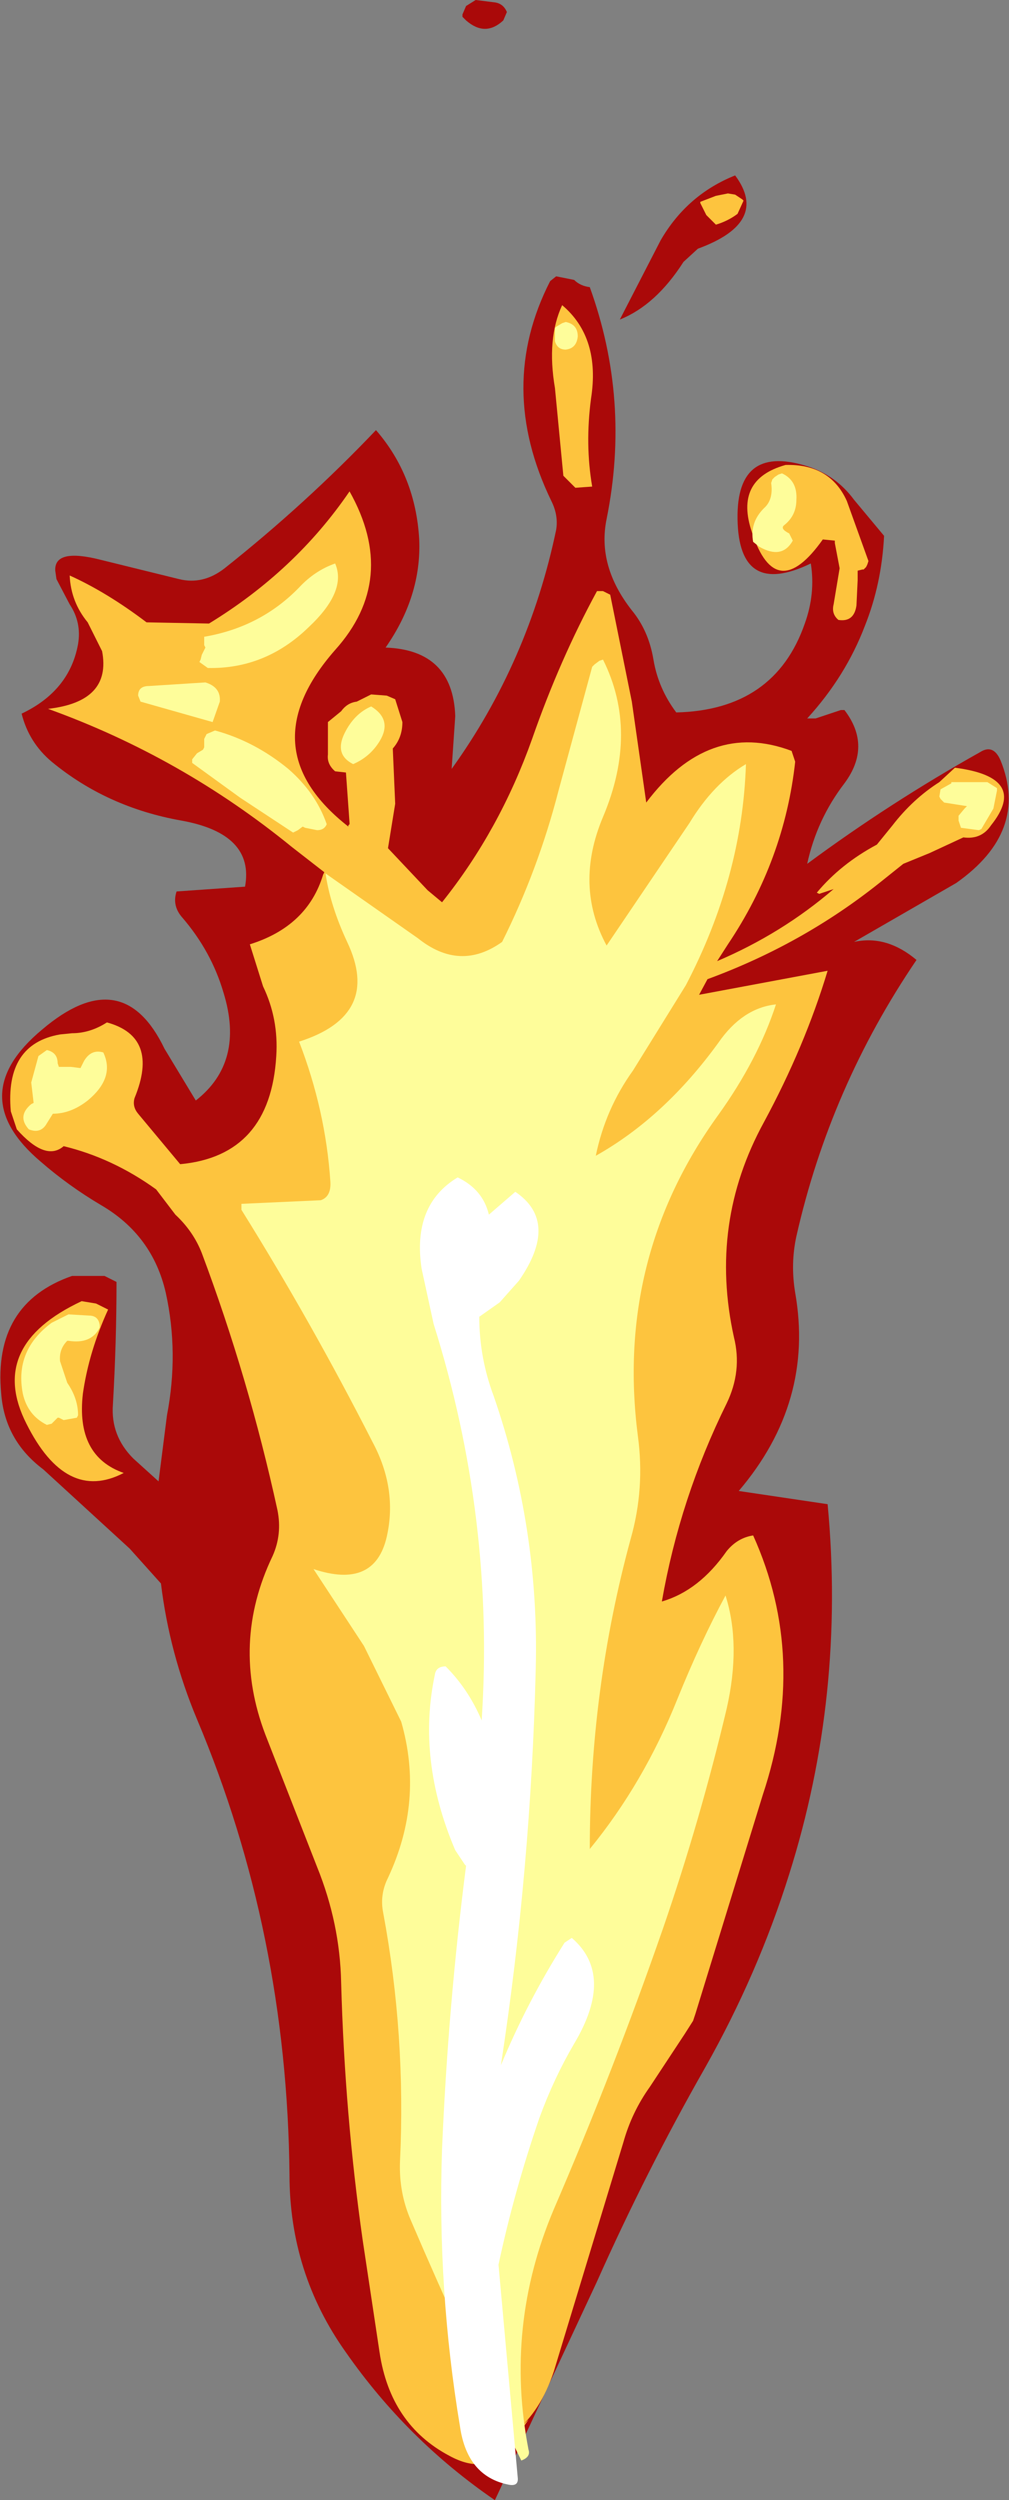 <?xml version="1.0" encoding="UTF-8" standalone="no"?>
<svg xmlns:ffdec="https://www.free-decompiler.com/flash" xmlns:xlink="http://www.w3.org/1999/xlink" ffdec:objectType="shape" height="104.05px" width="42.0px" xmlns="http://www.w3.org/2000/svg">
  <rect width="100%" height="100%" fill="#808080" stroke="none"/>
  <g transform="matrix(1.0, 0.0, 0.0, 1.0, 14.2, 150.6)">
    <path d="M5.2 -149.75 L5.05 -149.9 5.05 -150.0 5.2 -150.35 5.6 -150.6 6.4 -150.5 Q6.75 -150.45 6.9 -150.1 L6.75 -149.75 Q6.0 -149.05 5.2 -149.75 M11.6 -137.3 L13.3 -140.6 Q14.4 -142.5 16.4 -143.3 17.85 -141.35 14.85 -140.25 L14.25 -139.7 Q13.1 -137.9 11.6 -137.3 M8.95 -139.1 L9.7 -138.95 Q9.95 -138.7 10.35 -138.65 12.05 -133.95 11.05 -129.0 10.65 -127.05 12.1 -125.2 12.8 -124.35 13.0 -123.15 13.2 -121.95 13.95 -120.95 18.05 -121.05 19.3 -124.65 19.75 -125.9 19.55 -127.15 16.55 -125.7 16.5 -129.0 16.45 -132.2 19.55 -131.15 20.65 -130.75 21.35 -129.8 L22.6 -128.3 Q22.5 -126.3 21.8 -124.55 21.0 -122.45 19.4 -120.7 L19.75 -120.7 20.8 -121.05 20.95 -121.05 Q22.1 -119.55 20.95 -118.0 19.8 -116.5 19.4 -114.65 22.85 -117.2 26.6 -119.3 27.15 -119.65 27.45 -118.95 28.65 -116.0 25.6 -113.85 L21.35 -111.4 Q22.7 -111.7 23.95 -110.65 20.35 -105.35 18.95 -99.15 18.7 -98.0 18.9 -96.8 19.7 -92.25 16.55 -88.55 L20.25 -88.0 Q21.0 -80.05 18.65 -72.6 17.35 -68.45 15.15 -64.55 12.7 -60.25 10.65 -55.65 L6.4 -46.55 Q2.75 -49.05 0.2 -52.7 -2.15 -56.0 -2.15 -60.1 -2.25 -70.15 -6.0 -79.05 -7.15 -81.8 -7.5 -84.7 L-8.8 -86.15 -12.4 -89.45 Q-14.0 -90.65 -14.15 -92.6 -14.5 -96.35 -11.2 -97.5 L-9.85 -97.5 -9.35 -97.25 Q-9.35 -94.75 -9.5 -92.15 -9.6 -90.85 -8.65 -89.9 L-7.6 -88.95 -7.25 -91.7 Q-6.75 -94.3 -7.3 -96.8 -7.85 -99.2 -10.0 -100.45 -11.35 -101.25 -12.5 -102.25 -15.75 -105.0 -12.45 -107.75 -9.1 -110.6 -7.35 -106.95 L-6.05 -104.8 Q-4.0 -106.4 -4.9 -109.3 -5.4 -111.0 -6.6 -112.4 -7.05 -112.9 -6.85 -113.5 L-4.0 -113.7 Q-3.6 -115.9 -6.65 -116.45 -9.75 -117.0 -12.05 -118.9 -13.0 -119.7 -13.3 -120.9 -11.3 -121.85 -10.95 -123.8 -10.8 -124.7 -11.3 -125.45 L-11.85 -126.5 -11.9 -126.85 Q-11.95 -127.8 -10.0 -127.3 L-6.75 -126.5 Q-5.75 -126.25 -4.85 -126.95 -1.45 -129.65 1.45 -132.7 3.1 -130.8 3.25 -128.15 3.35 -125.8 1.85 -123.65 4.65 -123.55 4.75 -120.8 L4.6 -118.6 Q7.8 -123.05 8.95 -128.55 9.05 -129.15 8.75 -129.75 6.45 -134.5 8.7 -138.9 L8.95 -139.1" fill="#aa0909" fill-rule="evenodd" stroke="none"/>
    <path d="M16.1 -142.55 L16.4 -142.5 16.7 -142.3 16.75 -142.25 16.5 -141.7 Q16.1 -141.4 15.6 -141.25 L15.2 -141.65 14.95 -142.15 14.95 -142.2 15.6 -142.45 16.1 -142.55 M9.2 -137.9 Q10.8 -136.55 10.4 -134.0 10.15 -132.1 10.45 -130.35 L9.75 -130.3 9.25 -130.8 8.9 -134.45 Q8.55 -136.5 9.2 -137.9 M2.55 -120.55 Q2.55 -119.9 2.15 -119.45 L2.25 -117.15 1.95 -115.3 3.6 -113.55 4.2 -113.05 Q6.6 -116.05 7.95 -119.85 9.1 -123.15 10.65 -126.0 L10.9 -126.0 11.1 -125.9 11.2 -125.85 12.1 -121.4 12.7 -117.2 Q15.3 -120.65 18.75 -119.35 L18.9 -118.9 Q18.45 -114.8 16.1 -111.3 L15.65 -110.6 Q18.35 -111.75 20.5 -113.6 L19.9 -113.4 19.8 -113.45 Q20.8 -114.65 22.3 -115.45 L22.95 -116.25 Q23.8 -117.35 24.9 -118.05 L25.55 -118.65 Q28.65 -118.25 27.05 -116.25 26.65 -115.65 25.9 -115.75 L24.5 -115.1 23.4 -114.65 22.4 -113.85 Q19.2 -111.3 15.25 -109.85 L14.9 -109.2 20.25 -110.2 Q19.3 -107.05 17.6 -103.9 15.3 -99.7 16.35 -94.95 16.7 -93.55 16.05 -92.2 14.1 -88.25 13.35 -83.95 14.9 -84.4 16.05 -86.05 16.5 -86.6 17.15 -86.7 19.45 -81.6 17.55 -75.9 L14.75 -66.8 14.65 -66.5 14.3 -65.95 12.85 -63.75 Q12.1 -62.7 11.75 -61.45 L8.85 -51.9 Q8.3 -50.25 7.25 -49.4 L7.8 -49.9 7.0 -48.75 Q6.05 -47.55 4.5 -48.4 2.05 -49.7 1.6 -52.7 L0.9 -57.35 Q0.15 -62.6 0.0 -68.1 -0.05 -70.55 -1.0 -72.9 L-3.15 -78.4 Q-4.6 -82.2 -2.85 -85.85 -2.45 -86.75 -2.65 -87.75 -3.85 -93.25 -5.8 -98.45 -6.15 -99.35 -6.9 -100.05 L-7.7 -101.1 Q-9.5 -102.4 -11.55 -102.9 -12.3 -102.25 -13.5 -103.6 L-13.75 -104.35 Q-14.0 -107.15 -11.7 -107.55 L-11.2 -107.6 Q-10.45 -107.6 -9.75 -108.05 -7.55 -107.45 -8.6 -104.9 -8.7 -104.55 -8.45 -104.25 L-6.7 -102.15 Q-2.95 -102.5 -2.7 -106.65 -2.6 -108.2 -3.25 -109.55 L-3.8 -111.3 Q-1.4 -112.05 -0.75 -114.2 L-0.7 -114.3 -2.05 -115.35 Q-6.65 -119.1 -12.2 -121.1 -9.55 -121.4 -9.95 -123.5 L-10.55 -124.7 Q-11.25 -125.55 -11.3 -126.65 -9.75 -125.95 -8.1 -124.7 L-5.5 -124.65 Q-1.9 -126.85 0.35 -130.15 2.4 -126.5 -0.25 -123.55 -3.85 -119.45 0.3 -116.2 L0.3 -116.25 0.35 -116.3 0.35 -116.35 0.2 -118.45 -0.25 -118.5 Q-0.6 -118.8 -0.55 -119.2 L-0.55 -120.15 -0.55 -120.55 0.0 -121.0 Q0.25 -121.35 0.65 -121.4 L1.25 -121.7 1.9 -121.65 2.25 -121.5 2.55 -120.55 M17.1 -128.45 Q16.35 -130.65 18.5 -131.25 20.35 -131.3 21.05 -129.75 L21.95 -127.25 21.9 -127.1 21.85 -127.0 21.75 -126.9 21.7 -126.9 21.5 -126.85 21.5 -126.45 21.45 -125.4 Q21.35 -124.7 20.7 -124.8 20.4 -125.05 20.5 -125.45 L20.75 -126.95 20.55 -128.0 20.55 -128.1 20.05 -128.15 Q18.1 -125.4 17.1 -128.45 M-10.2 -96.35 L-9.7 -96.1 Q-10.5 -94.35 -10.75 -92.6 -11.05 -90.0 -9.05 -89.3 -11.45 -88.05 -13.1 -91.35 -14.75 -94.6 -10.8 -96.45 L-10.2 -96.35" fill="#fdc43e" fill-rule="evenodd" stroke="none"/>
    <path d="M9.35 -136.05 Q9.0 -136.05 8.9 -136.4 L8.9 -136.95 8.95 -137.0 9.2 -137.15 9.35 -137.2 Q9.85 -137.1 9.85 -136.6 9.8 -136.1 9.35 -136.05 M0.5 -118.8 Q-0.3 -119.2 0.15 -120.1 0.55 -120.9 1.25 -121.2 2.15 -120.65 1.6 -119.75 1.2 -119.1 0.5 -118.8 M18.65 -128.4 L18.8 -128.1 Q18.35 -127.3 17.4 -127.85 L17.15 -128.05 Q17.0 -128.85 17.6 -129.45 18.0 -129.8 17.9 -130.5 L17.95 -130.65 18.05 -130.75 18.2 -130.85 18.35 -130.9 Q19.0 -130.6 18.95 -129.8 18.95 -129.15 18.45 -128.75 18.25 -128.6 18.65 -128.4 M10.55 -122.95 L10.75 -123.1 10.9 -123.15 Q12.4 -120.15 10.9 -116.6 9.7 -113.75 11.05 -111.25 L14.5 -116.35 Q15.5 -118.0 16.85 -118.8 16.7 -114.1 14.35 -109.6 L12.15 -106.05 Q11.0 -104.45 10.6 -102.5 13.45 -104.1 15.7 -107.2 16.7 -108.65 18.1 -108.8 17.35 -106.5 15.7 -104.2 11.4 -98.25 12.35 -90.85 12.65 -88.65 12.05 -86.55 10.35 -80.3 10.35 -73.65 12.6 -76.4 14.0 -79.9 14.95 -82.25 16.0 -84.2 16.65 -82.15 16.05 -79.5 14.95 -74.85 13.4 -70.35 11.35 -64.45 8.85 -58.65 6.8 -53.8 7.8 -48.65 7.9 -48.35 7.5 -48.2 5.15 -52.95 2.9 -58.2 2.4 -59.35 2.45 -60.65 2.7 -65.9 1.75 -71.0 1.6 -71.75 1.95 -72.45 3.45 -75.65 2.5 -78.95 L0.95 -82.1 -1.15 -85.3 Q1.4 -84.45 1.9 -86.65 2.35 -88.65 1.3 -90.6 -1.25 -95.6 -4.15 -100.25 L-4.15 -100.5 -0.85 -100.65 Q-0.4 -100.8 -0.45 -101.45 -0.65 -104.4 -1.75 -107.25 1.7 -108.35 0.25 -111.4 -0.45 -112.9 -0.65 -114.25 L3.2 -111.55 Q4.95 -110.15 6.7 -111.4 8.2 -114.4 9.05 -117.7 L10.45 -122.85 10.55 -122.95 M27.3 -117.7 L27.15 -116.95 26.65 -116.1 26.55 -116.05 25.8 -116.15 25.7 -116.45 25.7 -116.55 25.7 -116.65 25.95 -116.95 26.0 -117.0 26.05 -117.05 25.1 -117.2 24.95 -117.35 24.9 -117.45 24.95 -117.75 25.4 -118.0 25.4 -118.05 26.9 -118.05 27.3 -117.8 27.3 -117.7 M-0.25 -127.15 Q0.25 -126.0 -1.35 -124.5 -3.15 -122.75 -5.55 -122.8 L-5.9 -123.05 -5.85 -123.15 -5.8 -123.35 -5.65 -123.65 -5.7 -123.75 -5.7 -123.9 -5.7 -124.1 Q-3.35 -124.5 -1.75 -126.15 -1.1 -126.85 -0.25 -127.15 M-8.0 -122.05 L-5.65 -122.2 Q-5.0 -122.0 -5.05 -121.4 L-5.35 -120.55 -8.35 -121.4 -8.45 -121.65 Q-8.45 -122.05 -8.0 -122.05 M-6.0 -119.25 L-5.75 -119.4 -5.7 -119.5 -5.7 -119.85 -5.6 -120.05 -5.25 -120.2 Q-3.6 -119.75 -2.2 -118.6 -1.05 -117.6 -0.6 -116.3 -0.7 -116.05 -1.0 -116.05 L-1.5 -116.15 -1.6 -116.2 -1.8 -116.05 -2.0 -115.95 -4.2 -117.4 -6.2 -118.85 -6.2 -119.0 -6.0 -119.25 M-10.7 -106.45 Q-10.4 -106.95 -9.9 -106.8 -9.4 -105.75 -10.55 -104.8 -11.25 -104.25 -12.0 -104.25 L-12.25 -103.85 Q-12.5 -103.4 -13.0 -103.6 -13.5 -104.15 -12.9 -104.65 L-12.8 -104.7 -12.9 -105.55 -12.6 -106.65 -12.25 -106.9 Q-11.8 -106.8 -11.8 -106.35 L-11.75 -106.2 -11.45 -106.2 -11.25 -106.2 -10.85 -106.15 -10.7 -106.45 M-11.4 -94.8 Q-11.75 -94.45 -11.7 -93.95 L-11.4 -93.05 Q-10.95 -92.4 -10.95 -91.7 L-11.0 -91.6 -11.55 -91.5 -11.75 -91.6 -11.8 -91.6 -11.9 -91.5 -12.05 -91.35 -12.25 -91.3 Q-13.05 -91.7 -13.25 -92.6 -13.6 -94.4 -12.05 -95.55 L-11.35 -95.9 -10.5 -95.85 Q-10.1 -95.85 -10.05 -95.45 L-10.05 -95.35 Q-10.4 -94.65 -11.35 -94.8 L-11.4 -94.8" fill="#fefd9a" fill-rule="evenodd" stroke="none"/>
    <path d="M7.25 -101.0 Q9.1 -99.75 7.4 -97.3 L6.6 -96.4 5.75 -95.8 Q5.75 -94.1 6.35 -92.5 8.25 -87.0 8.1 -81.15 7.9 -72.8 6.65 -64.65 7.75 -67.3 9.3 -69.75 L9.6 -69.95 Q11.4 -68.4 9.7 -65.55 8.85 -64.1 8.25 -62.45 7.2 -59.4 6.55 -56.35 L7.35 -47.5 Q7.4 -47.1 6.95 -47.2 5.25 -47.55 4.95 -49.6 4.0 -55.3 4.2 -61.15 4.45 -67.1 5.2 -72.95 L5.15 -73.0 4.75 -73.6 Q3.15 -77.35 3.9 -80.9 3.95 -81.25 4.35 -81.25 5.3 -80.3 5.85 -79.0 6.4 -87.4 3.85 -95.5 L3.35 -97.8 Q2.95 -100.45 4.85 -101.6 5.9 -101.1 6.15 -100.05 L7.25 -101.0" fill="#ffffff" fill-rule="evenodd" stroke="none"/>
  </g>
</svg>
